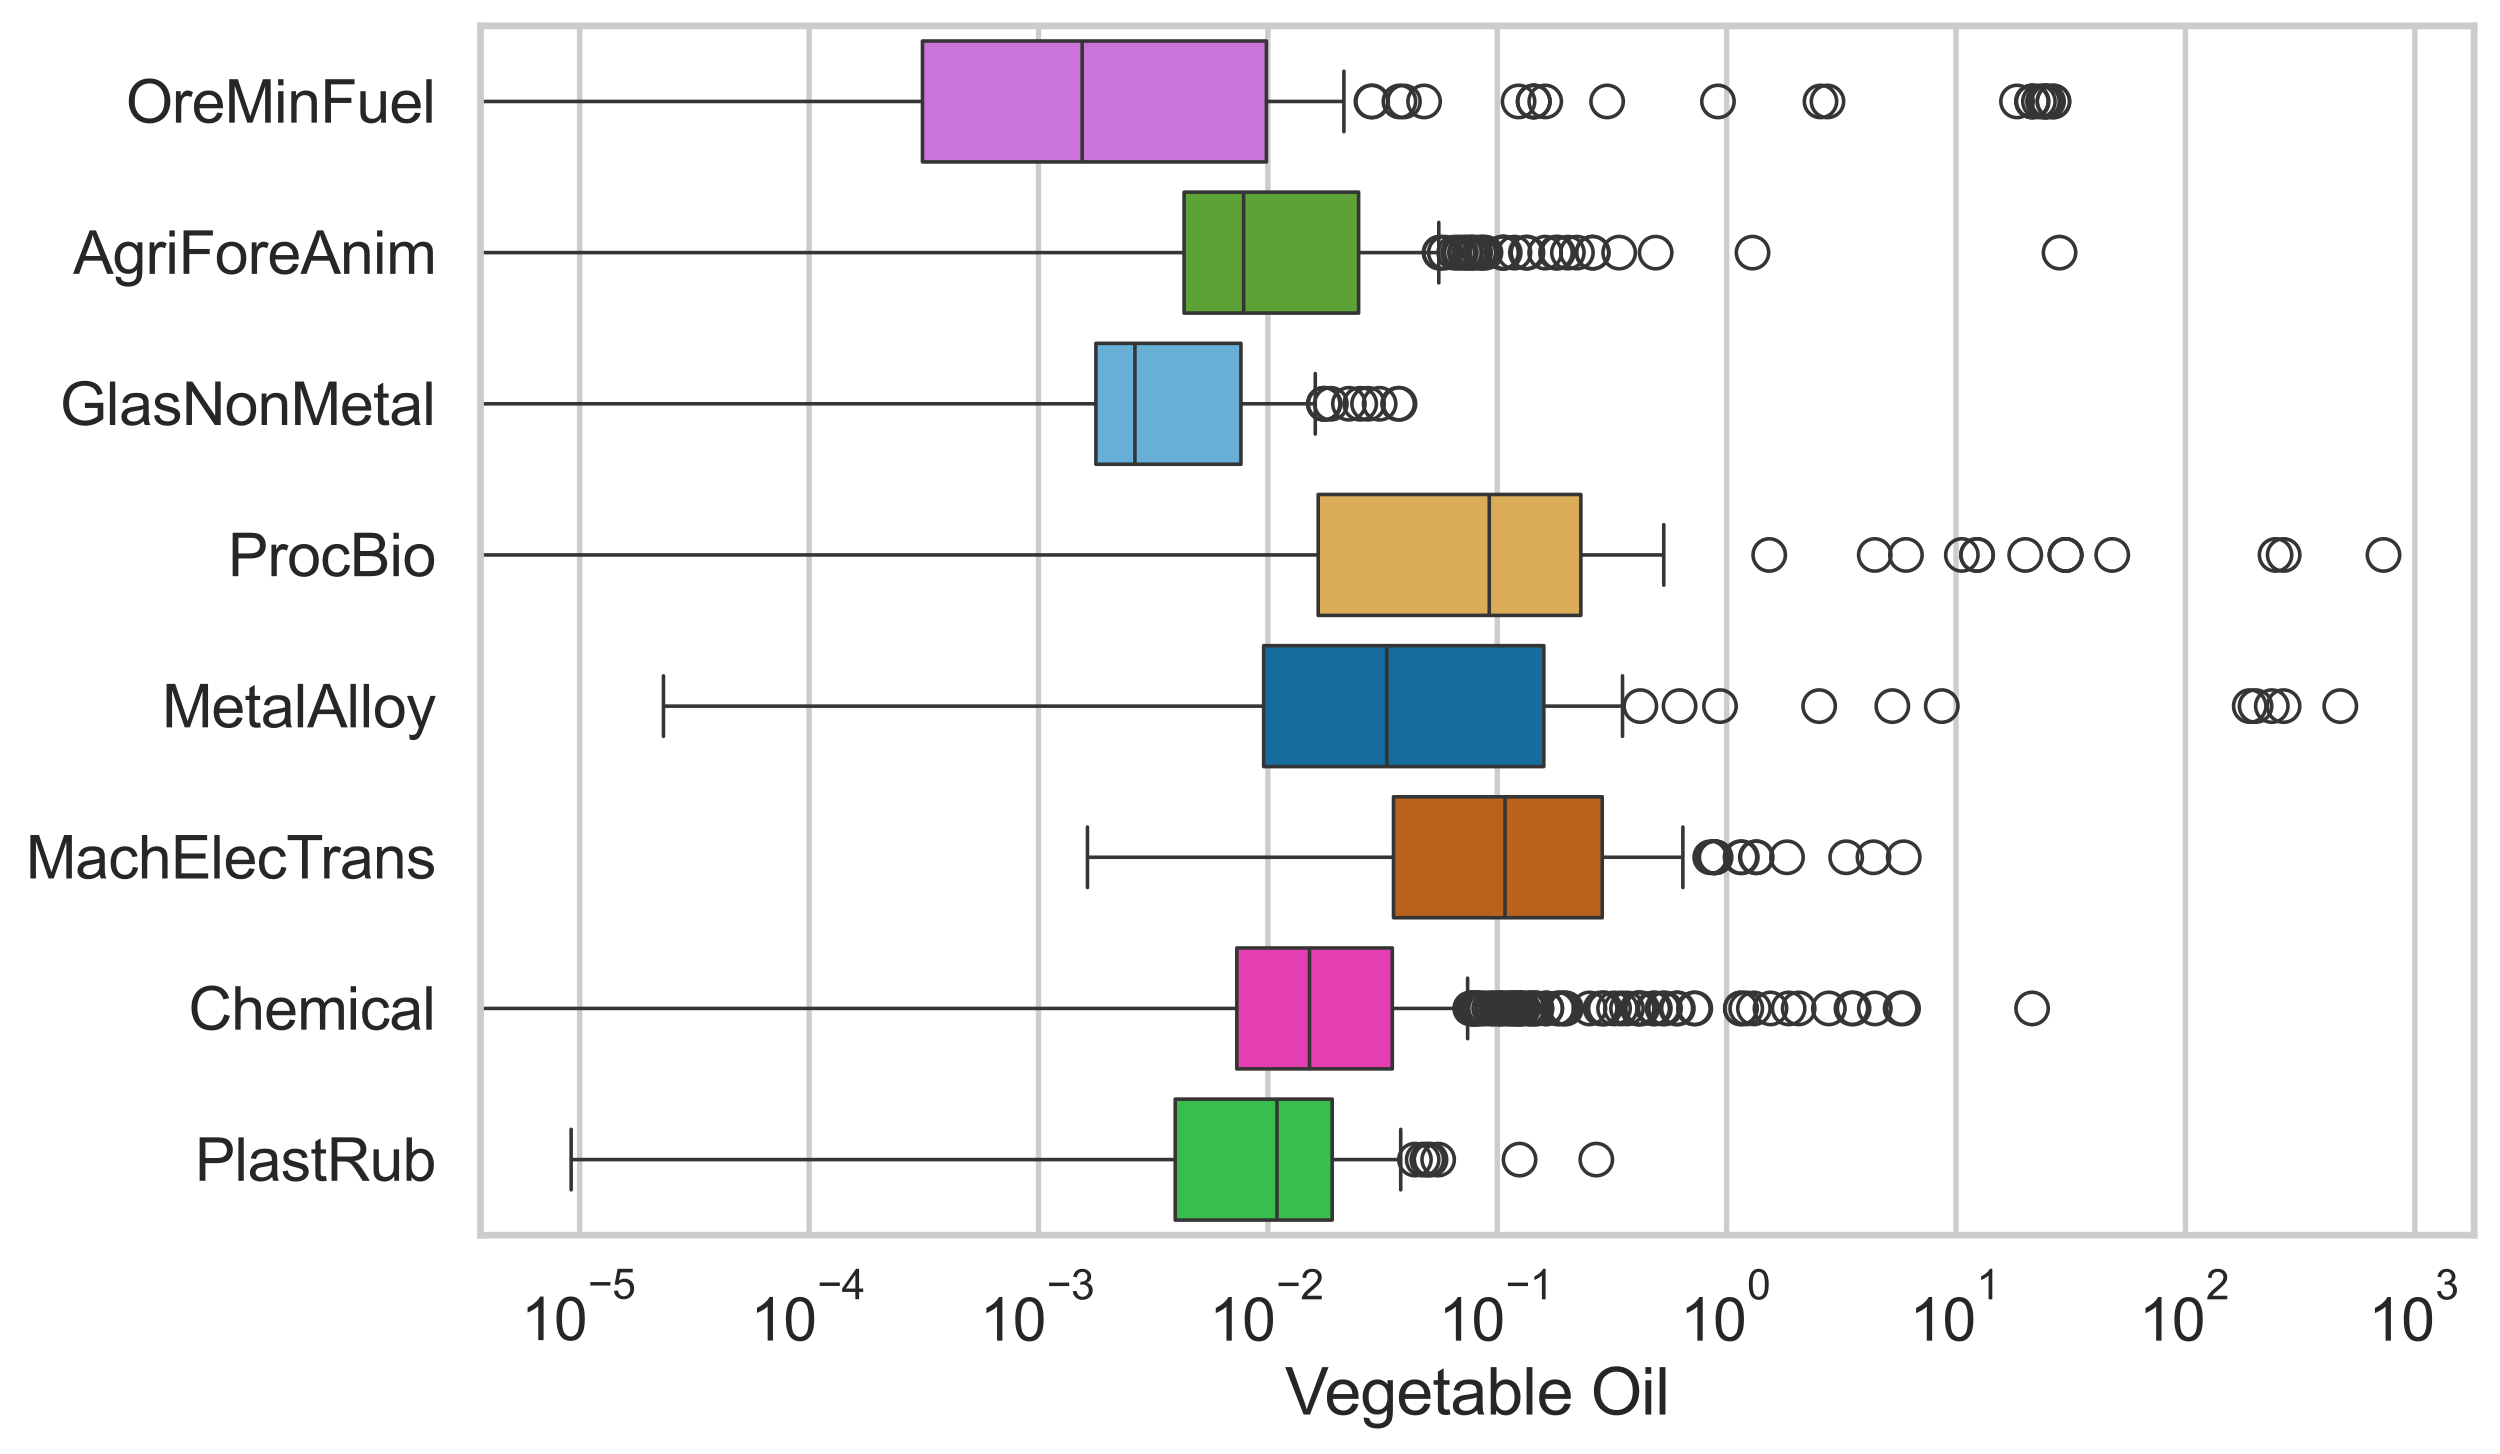 <?xml version="1.0" encoding="utf-8" standalone="no"?>
<!DOCTYPE svg PUBLIC "-//W3C//DTD SVG 1.1//EN"
  "http://www.w3.org/Graphics/SVG/1.1/DTD/svg11.dtd">
<svg xmlns:xlink="http://www.w3.org/1999/xlink" width="695.577pt" height="404.563pt" viewBox="0 0 695.577 404.563" xmlns="http://www.w3.org/2000/svg" version="1.1">
 <defs>
  <style type="text/css">*{stroke-linejoin: round; stroke-linecap: butt}</style>
 </defs>
 <g id="figure_1">
  <g id="patch_1">
   <path d="M 0 404.563 
L 695.577 404.563 
L 695.577 0 
L 0 0 
z
" style="fill: #ffffff"/>
  </g>
  <g id="axes_1">
   <g id="patch_2">
    <path d="M 133.697 343.665 
L 688.377 343.665 
L 688.377 7.2 
L 133.697 7.2 
z
" style="fill: #ffffff"/>
   </g>
   <g id="matplotlib.axis_1">
    <g id="xtick_1">
     <g id="line2d_1">
      <path d="M 161.288 343.665 
L 161.288 7.2 
" clip-path="url(#p9dae4a092a)" style="fill: none; stroke: #cccccc; stroke-width: 1.5; stroke-linecap: round"/>
     </g>
     <g id="text_1">
      <!-- $\mathdefault{10^{-5}}$ -->
      <g style="fill: #262626" transform="translate(144.953 373.015) scale(0.165 -0.165)">
       <defs>
        <path id="ArialMT-31" d="M 2384 0 
L 1822 0 
L 1822 3584 
Q 1619 3391 1289 3197 
Q 959 3003 697 2906 
L 697 3450 
Q 1169 3672 1522 3987 
Q 1875 4303 2022 4600 
L 2384 4600 
L 2384 0 
z
" transform="scale(0.016)"/>
        <path id="ArialMT-30" d="M 266 2259 
Q 266 3072 433 3567 
Q 600 4063 929 4331 
Q 1259 4600 1759 4600 
Q 2128 4600 2406 4451 
Q 2684 4303 2865 4023 
Q 3047 3744 3150 3342 
Q 3253 2941 3253 2259 
Q 3253 1453 3087 958 
Q 2922 463 2592 192 
Q 2263 -78 1759 -78 
Q 1097 -78 719 397 
Q 266 969 266 2259 
z
M 844 2259 
Q 844 1131 1108 757 
Q 1372 384 1759 384 
Q 2147 384 2411 759 
Q 2675 1134 2675 2259 
Q 2675 3391 2411 3762 
Q 2147 4134 1753 4134 
Q 1366 4134 1134 3806 
Q 844 3388 844 2259 
z
" transform="scale(0.016)"/>
        <path id="ArialMT-2212" d="M 3381 1997 
L 356 1997 
L 356 2522 
L 3381 2522 
L 3381 1997 
z
" transform="scale(0.016)"/>
        <path id="ArialMT-35" d="M 266 1200 
L 856 1250 
Q 922 819 1161 601 
Q 1400 384 1738 384 
Q 2144 384 2425 690 
Q 2706 997 2706 1503 
Q 2706 1984 2436 2262 
Q 2166 2541 1728 2541 
Q 1456 2541 1237 2417 
Q 1019 2294 894 2097 
L 366 2166 
L 809 4519 
L 3088 4519 
L 3088 3981 
L 1259 3981 
L 1013 2750 
Q 1425 3038 1878 3038 
Q 2478 3038 2890 2622 
Q 3303 2206 3303 1553 
Q 3303 931 2941 478 
Q 2500 -78 1738 -78 
Q 1113 -78 717 272 
Q 322 622 266 1200 
z
" transform="scale(0.016)"/>
       </defs>
       <use xlink:href="#ArialMT-31" transform="translate(0 0.88)"/>
       <use xlink:href="#ArialMT-30" transform="translate(55.615 0.88)"/>
       <use xlink:href="#ArialMT-2212" transform="translate(112.973 70.573) scale(0.7)"/>
       <use xlink:href="#ArialMT-35" transform="translate(153.852 70.573) scale(0.7)"/>
      </g>
     </g>
    </g>
    <g id="xtick_2">
     <g id="line2d_2">
      <path d="M 225.112 343.665 
L 225.112 7.2 
" clip-path="url(#p9dae4a092a)" style="fill: none; stroke: #cccccc; stroke-width: 1.5; stroke-linecap: round"/>
     </g>
     <g id="text_2">
      <!-- $\mathdefault{10^{-4}}$ -->
      <g style="fill: #262626" transform="translate(208.777 373.015) scale(0.165 -0.165)">
       <defs>
        <path id="ArialMT-34" d="M 2069 0 
L 2069 1097 
L 81 1097 
L 81 1613 
L 2172 4581 
L 2631 4581 
L 2631 1613 
L 3250 1613 
L 3250 1097 
L 2631 1097 
L 2631 0 
L 2069 0 
z
M 2069 1613 
L 2069 3678 
L 634 1613 
L 2069 1613 
z
" transform="scale(0.016)"/>
       </defs>
       <use xlink:href="#ArialMT-31" transform="translate(0 0.202)"/>
       <use xlink:href="#ArialMT-30" transform="translate(55.615 0.202)"/>
       <use xlink:href="#ArialMT-2212" transform="translate(112.973 69.895) scale(0.7)"/>
       <use xlink:href="#ArialMT-34" transform="translate(153.852 69.895) scale(0.7)"/>
      </g>
     </g>
    </g>
    <g id="xtick_3">
     <g id="line2d_3">
      <path d="M 288.937 343.665 
L 288.937 7.2 
" clip-path="url(#p9dae4a092a)" style="fill: none; stroke: #cccccc; stroke-width: 1.5; stroke-linecap: round"/>
     </g>
     <g id="text_3">
      <!-- $\mathdefault{10^{-3}}$ -->
      <g style="fill: #262626" transform="translate(272.602 373.18) scale(0.165 -0.165)">
       <defs>
        <path id="ArialMT-33" d="M 269 1209 
L 831 1284 
Q 928 806 1161 595 
Q 1394 384 1728 384 
Q 2125 384 2398 659 
Q 2672 934 2672 1341 
Q 2672 1728 2419 1979 
Q 2166 2231 1775 2231 
Q 1616 2231 1378 2169 
L 1441 2663 
Q 1497 2656 1531 2656 
Q 1891 2656 2178 2843 
Q 2466 3031 2466 3422 
Q 2466 3731 2256 3934 
Q 2047 4138 1716 4138 
Q 1388 4138 1169 3931 
Q 950 3725 888 3313 
L 325 3413 
Q 428 3978 793 4289 
Q 1159 4600 1703 4600 
Q 2078 4600 2393 4439 
Q 2709 4278 2876 4000 
Q 3044 3722 3044 3409 
Q 3044 3113 2884 2869 
Q 2725 2625 2413 2481 
Q 2819 2388 3044 2092 
Q 3269 1797 3269 1353 
Q 3269 753 2831 336 
Q 2394 -81 1725 -81 
Q 1122 -81 723 278 
Q 325 638 269 1209 
z
" transform="scale(0.016)"/>
       </defs>
       <use xlink:href="#ArialMT-31" transform="translate(0 0.994)"/>
       <use xlink:href="#ArialMT-30" transform="translate(55.615 0.994)"/>
       <use xlink:href="#ArialMT-2212" transform="translate(112.973 70.688) scale(0.7)"/>
       <use xlink:href="#ArialMT-33" transform="translate(153.852 70.688) scale(0.7)"/>
      </g>
     </g>
    </g>
    <g id="xtick_4">
     <g id="line2d_4">
      <path d="M 352.761 343.665 
L 352.761 7.2 
" clip-path="url(#p9dae4a092a)" style="fill: none; stroke: #cccccc; stroke-width: 1.5; stroke-linecap: round"/>
     </g>
     <g id="text_4">
      <!-- $\mathdefault{10^{-2}}$ -->
      <g style="fill: #262626" transform="translate(336.426 373.18) scale(0.165 -0.165)">
       <defs>
        <path id="ArialMT-32" d="M 3222 541 
L 3222 0 
L 194 0 
Q 188 203 259 391 
Q 375 700 629 1000 
Q 884 1300 1366 1694 
Q 2113 2306 2375 2664 
Q 2638 3022 2638 3341 
Q 2638 3675 2398 3904 
Q 2159 4134 1775 4134 
Q 1369 4134 1125 3890 
Q 881 3647 878 3216 
L 300 3275 
Q 359 3922 746 4261 
Q 1134 4600 1788 4600 
Q 2447 4600 2831 4234 
Q 3216 3869 3216 3328 
Q 3216 3053 3103 2787 
Q 2991 2522 2730 2228 
Q 2469 1934 1863 1422 
Q 1356 997 1212 845 
Q 1069 694 975 541 
L 3222 541 
z
" transform="scale(0.016)"/>
       </defs>
       <use xlink:href="#ArialMT-31" transform="translate(0 0.994)"/>
       <use xlink:href="#ArialMT-30" transform="translate(55.615 0.994)"/>
       <use xlink:href="#ArialMT-2212" transform="translate(112.973 70.688) scale(0.7)"/>
       <use xlink:href="#ArialMT-32" transform="translate(153.852 70.688) scale(0.7)"/>
      </g>
     </g>
    </g>
    <g id="xtick_5">
     <g id="line2d_5">
      <path d="M 416.585 343.665 
L 416.585 7.2 
" clip-path="url(#p9dae4a092a)" style="fill: none; stroke: #cccccc; stroke-width: 1.5; stroke-linecap: round"/>
     </g>
     <g id="text_5">
      <!-- $\mathdefault{10^{-1}}$ -->
      <g style="fill: #262626" transform="translate(400.25 373.18) scale(0.165 -0.165)">
       <use xlink:href="#ArialMT-31" transform="translate(0 0.994)"/>
       <use xlink:href="#ArialMT-30" transform="translate(55.615 0.994)"/>
       <use xlink:href="#ArialMT-2212" transform="translate(112.973 70.688) scale(0.7)"/>
       <use xlink:href="#ArialMT-31" transform="translate(153.852 70.688) scale(0.7)"/>
      </g>
     </g>
    </g>
    <g id="xtick_6">
     <g id="line2d_6">
      <path d="M 480.41 343.665 
L 480.41 7.2 
" clip-path="url(#p9dae4a092a)" style="fill: none; stroke: #cccccc; stroke-width: 1.5; stroke-linecap: round"/>
     </g>
     <g id="text_6">
      <!-- $\mathdefault{10^{0}}$ -->
      <g style="fill: #262626" transform="translate(467.457 373.18) scale(0.165 -0.165)">
       <use xlink:href="#ArialMT-31" transform="translate(0 0.994)"/>
       <use xlink:href="#ArialMT-30" transform="translate(55.615 0.994)"/>
       <use xlink:href="#ArialMT-30" transform="translate(112.973 70.688) scale(0.7)"/>
      </g>
     </g>
    </g>
    <g id="xtick_7">
     <g id="line2d_7">
      <path d="M 544.234 343.665 
L 544.234 7.2 
" clip-path="url(#p9dae4a092a)" style="fill: none; stroke: #cccccc; stroke-width: 1.5; stroke-linecap: round"/>
     </g>
     <g id="text_7">
      <!-- $\mathdefault{10^{1}}$ -->
      <g style="fill: #262626" transform="translate(531.282 373.18) scale(0.165 -0.165)">
       <use xlink:href="#ArialMT-31" transform="translate(0 0.994)"/>
       <use xlink:href="#ArialMT-30" transform="translate(55.615 0.994)"/>
       <use xlink:href="#ArialMT-31" transform="translate(112.973 70.688) scale(0.7)"/>
      </g>
     </g>
    </g>
    <g id="xtick_8">
     <g id="line2d_8">
      <path d="M 608.059 343.665 
L 608.059 7.2 
" clip-path="url(#p9dae4a092a)" style="fill: none; stroke: #cccccc; stroke-width: 1.5; stroke-linecap: round"/>
     </g>
     <g id="text_8">
      <!-- $\mathdefault{10^{2}}$ -->
      <g style="fill: #262626" transform="translate(595.106 373.18) scale(0.165 -0.165)">
       <use xlink:href="#ArialMT-31" transform="translate(0 0.994)"/>
       <use xlink:href="#ArialMT-30" transform="translate(55.615 0.994)"/>
       <use xlink:href="#ArialMT-32" transform="translate(112.973 70.688) scale(0.7)"/>
      </g>
     </g>
    </g>
    <g id="xtick_9">
     <g id="line2d_9">
      <path d="M 671.883 343.665 
L 671.883 7.2 
" clip-path="url(#p9dae4a092a)" style="fill: none; stroke: #cccccc; stroke-width: 1.5; stroke-linecap: round"/>
     </g>
     <g id="text_9">
      <!-- $\mathdefault{10^{3}}$ -->
      <g style="fill: #262626" transform="translate(658.93 373.18) scale(0.165 -0.165)">
       <use xlink:href="#ArialMT-31" transform="translate(0 0.994)"/>
       <use xlink:href="#ArialMT-30" transform="translate(55.615 0.994)"/>
       <use xlink:href="#ArialMT-33" transform="translate(112.973 70.688) scale(0.7)"/>
      </g>
     </g>
    </g>
    <g id="xtick_10"/>
    <g id="xtick_11"/>
    <g id="xtick_12"/>
    <g id="xtick_13"/>
    <g id="xtick_14"/>
    <g id="xtick_15"/>
    <g id="xtick_16"/>
    <g id="xtick_17"/>
    <g id="xtick_18"/>
    <g id="xtick_19"/>
    <g id="xtick_20"/>
    <g id="xtick_21"/>
    <g id="xtick_22"/>
    <g id="xtick_23"/>
    <g id="xtick_24"/>
    <g id="xtick_25"/>
    <g id="xtick_26"/>
    <g id="xtick_27"/>
    <g id="xtick_28"/>
    <g id="xtick_29"/>
    <g id="xtick_30"/>
    <g id="xtick_31"/>
    <g id="xtick_32"/>
    <g id="xtick_33"/>
    <g id="xtick_34"/>
    <g id="xtick_35"/>
    <g id="xtick_36"/>
    <g id="xtick_37"/>
    <g id="xtick_38"/>
    <g id="xtick_39"/>
    <g id="xtick_40"/>
    <g id="xtick_41"/>
    <g id="xtick_42"/>
    <g id="xtick_43"/>
    <g id="xtick_44"/>
    <g id="xtick_45"/>
    <g id="xtick_46"/>
    <g id="xtick_47"/>
    <g id="xtick_48"/>
    <g id="xtick_49"/>
    <g id="xtick_50"/>
    <g id="xtick_51"/>
    <g id="xtick_52"/>
    <g id="xtick_53"/>
    <g id="xtick_54"/>
    <g id="xtick_55"/>
    <g id="xtick_56"/>
    <g id="xtick_57"/>
    <g id="xtick_58"/>
    <g id="xtick_59"/>
    <g id="xtick_60"/>
    <g id="xtick_61"/>
    <g id="xtick_62"/>
    <g id="xtick_63"/>
    <g id="xtick_64"/>
    <g id="xtick_65"/>
    <g id="xtick_66"/>
    <g id="xtick_67"/>
    <g id="xtick_68"/>
    <g id="xtick_69"/>
    <g id="xtick_70"/>
    <g id="xtick_71"/>
    <g id="xtick_72"/>
    <g id="xtick_73"/>
    <g id="xtick_74"/>
    <g id="xtick_75"/>
    <g id="xtick_76"/>
    <g id="xtick_77"/>
    <g id="xtick_78"/>
    <g id="xtick_79"/>
    <g id="text_10">
     <!-- Vegetable Oil -->
     <g style="fill: #262626" transform="translate(357.5 393.574) scale(0.18 -0.18)">
      <defs>
       <path id="ArialMT-56" d="M 1803 0 
L 28 4581 
L 684 4581 
L 1875 1253 
Q 2019 853 2116 503 
Q 2222 878 2363 1253 
L 3600 4581 
L 4219 4581 
L 2425 0 
L 1803 0 
z
" transform="scale(0.016)"/>
       <path id="ArialMT-65" d="M 2694 1069 
L 3275 997 
Q 3138 488 2766 206 
Q 2394 -75 1816 -75 
Q 1088 -75 661 373 
Q 234 822 234 1631 
Q 234 2469 665 2931 
Q 1097 3394 1784 3394 
Q 2450 3394 2872 2941 
Q 3294 2488 3294 1666 
Q 3294 1616 3291 1516 
L 816 1516 
Q 847 969 1125 678 
Q 1403 388 1819 388 
Q 2128 388 2347 550 
Q 2566 713 2694 1069 
z
M 847 1978 
L 2700 1978 
Q 2663 2397 2488 2606 
Q 2219 2931 1791 2931 
Q 1403 2931 1139 2672 
Q 875 2413 847 1978 
z
" transform="scale(0.016)"/>
       <path id="ArialMT-67" d="M 319 -275 
L 866 -356 
Q 900 -609 1056 -725 
Q 1266 -881 1628 -881 
Q 2019 -881 2231 -725 
Q 2444 -569 2519 -288 
Q 2563 -116 2559 434 
Q 2191 0 1641 0 
Q 956 0 581 494 
Q 206 988 206 1678 
Q 206 2153 378 2554 
Q 550 2956 876 3175 
Q 1203 3394 1644 3394 
Q 2231 3394 2613 2919 
L 2613 3319 
L 3131 3319 
L 3131 450 
Q 3131 -325 2973 -648 
Q 2816 -972 2473 -1159 
Q 2131 -1347 1631 -1347 
Q 1038 -1347 672 -1080 
Q 306 -813 319 -275 
z
M 784 1719 
Q 784 1066 1043 766 
Q 1303 466 1694 466 
Q 2081 466 2343 764 
Q 2606 1063 2606 1700 
Q 2606 2309 2336 2618 
Q 2066 2928 1684 2928 
Q 1309 2928 1046 2623 
Q 784 2319 784 1719 
z
" transform="scale(0.016)"/>
       <path id="ArialMT-74" d="M 1650 503 
L 1731 6 
Q 1494 -44 1306 -44 
Q 1000 -44 831 53 
Q 663 150 594 308 
Q 525 466 525 972 
L 525 2881 
L 113 2881 
L 113 3319 
L 525 3319 
L 525 4141 
L 1084 4478 
L 1084 3319 
L 1650 3319 
L 1650 2881 
L 1084 2881 
L 1084 941 
Q 1084 700 1114 631 
Q 1144 563 1211 522 
Q 1278 481 1403 481 
Q 1497 481 1650 503 
z
" transform="scale(0.016)"/>
       <path id="ArialMT-61" d="M 2588 409 
Q 2275 144 1986 34 
Q 1697 -75 1366 -75 
Q 819 -75 525 192 
Q 231 459 231 875 
Q 231 1119 342 1320 
Q 453 1522 633 1644 
Q 813 1766 1038 1828 
Q 1203 1872 1538 1913 
Q 2219 1994 2541 2106 
Q 2544 2222 2544 2253 
Q 2544 2597 2384 2738 
Q 2169 2928 1744 2928 
Q 1347 2928 1158 2789 
Q 969 2650 878 2297 
L 328 2372 
Q 403 2725 575 2942 
Q 747 3159 1072 3276 
Q 1397 3394 1825 3394 
Q 2250 3394 2515 3294 
Q 2781 3194 2906 3042 
Q 3031 2891 3081 2659 
Q 3109 2516 3109 2141 
L 3109 1391 
Q 3109 606 3145 398 
Q 3181 191 3288 0 
L 2700 0 
Q 2613 175 2588 409 
z
M 2541 1666 
Q 2234 1541 1622 1453 
Q 1275 1403 1131 1340 
Q 988 1278 909 1158 
Q 831 1038 831 891 
Q 831 666 1001 516 
Q 1172 366 1500 366 
Q 1825 366 2078 508 
Q 2331 650 2450 897 
Q 2541 1088 2541 1459 
L 2541 1666 
z
" transform="scale(0.016)"/>
       <path id="ArialMT-62" d="M 941 0 
L 419 0 
L 419 4581 
L 981 4581 
L 981 2947 
Q 1338 3394 1891 3394 
Q 2197 3394 2470 3270 
Q 2744 3147 2920 2923 
Q 3097 2700 3197 2384 
Q 3297 2069 3297 1709 
Q 3297 856 2875 390 
Q 2453 -75 1863 -75 
Q 1275 -75 941 416 
L 941 0 
z
M 934 1684 
Q 934 1088 1097 822 
Q 1363 388 1816 388 
Q 2184 388 2453 708 
Q 2722 1028 2722 1663 
Q 2722 2313 2464 2622 
Q 2206 2931 1841 2931 
Q 1472 2931 1203 2611 
Q 934 2291 934 1684 
z
" transform="scale(0.016)"/>
       <path id="ArialMT-6c" d="M 409 0 
L 409 4581 
L 972 4581 
L 972 0 
L 409 0 
z
" transform="scale(0.016)"/>
       <path id="ArialMT-20" transform="scale(0.016)"/>
       <path id="ArialMT-4f" d="M 309 2231 
Q 309 3372 921 4017 
Q 1534 4663 2503 4663 
Q 3138 4663 3647 4359 
Q 4156 4056 4423 3514 
Q 4691 2972 4691 2284 
Q 4691 1588 4409 1038 
Q 4128 488 3612 205 
Q 3097 -78 2500 -78 
Q 1853 -78 1343 234 
Q 834 547 571 1087 
Q 309 1628 309 2231 
z
M 934 2222 
Q 934 1394 1379 917 
Q 1825 441 2497 441 
Q 3181 441 3623 922 
Q 4066 1403 4066 2288 
Q 4066 2847 3877 3264 
Q 3688 3681 3323 3911 
Q 2959 4141 2506 4141 
Q 1863 4141 1398 3698 
Q 934 3256 934 2222 
z
" transform="scale(0.016)"/>
       <path id="ArialMT-69" d="M 425 3934 
L 425 4581 
L 988 4581 
L 988 3934 
L 425 3934 
z
M 425 0 
L 425 3319 
L 988 3319 
L 988 0 
L 425 0 
z
" transform="scale(0.016)"/>
      </defs>
      <use xlink:href="#ArialMT-56"/>
      <use xlink:href="#ArialMT-65" transform="translate(61.199 0)"/>
      <use xlink:href="#ArialMT-67" transform="translate(116.814 0)"/>
      <use xlink:href="#ArialMT-65" transform="translate(172.43 0)"/>
      <use xlink:href="#ArialMT-74" transform="translate(228.045 0)"/>
      <use xlink:href="#ArialMT-61" transform="translate(255.828 0)"/>
      <use xlink:href="#ArialMT-62" transform="translate(311.443 0)"/>
      <use xlink:href="#ArialMT-6c" transform="translate(367.059 0)"/>
      <use xlink:href="#ArialMT-65" transform="translate(389.275 0)"/>
      <use xlink:href="#ArialMT-20" transform="translate(444.891 0)"/>
      <use xlink:href="#ArialMT-4f" transform="translate(472.674 0)"/>
      <use xlink:href="#ArialMT-69" transform="translate(550.457 0)"/>
      <use xlink:href="#ArialMT-6c" transform="translate(572.674 0)"/>
     </g>
    </g>
   </g>
   <g id="matplotlib.axis_2">
    <g id="ytick_1">
     <g id="text_11">
      <!-- OreMinFuel -->
      <g style="fill: #262626" transform="translate(35.013 34.134) scale(0.165 -0.165)">
       <defs>
        <path id="ArialMT-72" d="M 416 0 
L 416 3319 
L 922 3319 
L 922 2816 
Q 1116 3169 1280 3281 
Q 1444 3394 1641 3394 
Q 1925 3394 2219 3213 
L 2025 2691 
Q 1819 2813 1613 2813 
Q 1428 2813 1281 2702 
Q 1134 2591 1072 2394 
Q 978 2094 978 1738 
L 978 0 
L 416 0 
z
" transform="scale(0.016)"/>
        <path id="ArialMT-4d" d="M 475 0 
L 475 4581 
L 1388 4581 
L 2472 1338 
Q 2622 884 2691 659 
Q 2769 909 2934 1394 
L 4031 4581 
L 4847 4581 
L 4847 0 
L 4263 0 
L 4263 3834 
L 2931 0 
L 2384 0 
L 1059 3900 
L 1059 0 
L 475 0 
z
" transform="scale(0.016)"/>
        <path id="ArialMT-6e" d="M 422 0 
L 422 3319 
L 928 3319 
L 928 2847 
Q 1294 3394 1984 3394 
Q 2284 3394 2536 3286 
Q 2788 3178 2913 3003 
Q 3038 2828 3088 2588 
Q 3119 2431 3119 2041 
L 3119 0 
L 2556 0 
L 2556 2019 
Q 2556 2363 2490 2533 
Q 2425 2703 2258 2804 
Q 2091 2906 1866 2906 
Q 1506 2906 1245 2678 
Q 984 2450 984 1813 
L 984 0 
L 422 0 
z
" transform="scale(0.016)"/>
        <path id="ArialMT-46" d="M 525 0 
L 525 4581 
L 3616 4581 
L 3616 4041 
L 1131 4041 
L 1131 2622 
L 3281 2622 
L 3281 2081 
L 1131 2081 
L 1131 0 
L 525 0 
z
" transform="scale(0.016)"/>
        <path id="ArialMT-75" d="M 2597 0 
L 2597 488 
Q 2209 -75 1544 -75 
Q 1250 -75 995 37 
Q 741 150 617 320 
Q 494 491 444 738 
Q 409 903 409 1263 
L 409 3319 
L 972 3319 
L 972 1478 
Q 972 1038 1006 884 
Q 1059 663 1231 536 
Q 1403 409 1656 409 
Q 1909 409 2131 539 
Q 2353 669 2445 892 
Q 2538 1116 2538 1541 
L 2538 3319 
L 3100 3319 
L 3100 0 
L 2597 0 
z
" transform="scale(0.016)"/>
       </defs>
       <use xlink:href="#ArialMT-4f"/>
       <use xlink:href="#ArialMT-72" transform="translate(77.783 0)"/>
       <use xlink:href="#ArialMT-65" transform="translate(111.084 0)"/>
       <use xlink:href="#ArialMT-4d" transform="translate(166.699 0)"/>
       <use xlink:href="#ArialMT-69" transform="translate(250 0)"/>
       <use xlink:href="#ArialMT-6e" transform="translate(272.217 0)"/>
       <use xlink:href="#ArialMT-46" transform="translate(327.832 0)"/>
       <use xlink:href="#ArialMT-75" transform="translate(388.916 0)"/>
       <use xlink:href="#ArialMT-65" transform="translate(444.531 0)"/>
       <use xlink:href="#ArialMT-6c" transform="translate(500.146 0)"/>
      </g>
     </g>
    </g>
    <g id="ytick_2">
     <g id="text_12">
      <!-- AgriForeAnim -->
      <g style="fill: #262626" transform="translate(20.341 76.192) scale(0.165 -0.165)">
       <defs>
        <path id="ArialMT-41" d="M -9 0 
L 1750 4581 
L 2403 4581 
L 4278 0 
L 3588 0 
L 3053 1388 
L 1138 1388 
L 634 0 
L -9 0 
z
M 1313 1881 
L 2866 1881 
L 2388 3150 
Q 2169 3728 2063 4100 
Q 1975 3659 1816 3225 
L 1313 1881 
z
" transform="scale(0.016)"/>
        <path id="ArialMT-6f" d="M 213 1659 
Q 213 2581 725 3025 
Q 1153 3394 1769 3394 
Q 2453 3394 2887 2945 
Q 3322 2497 3322 1706 
Q 3322 1066 3130 698 
Q 2938 331 2570 128 
Q 2203 -75 1769 -75 
Q 1072 -75 642 372 
Q 213 819 213 1659 
z
M 791 1659 
Q 791 1022 1069 705 
Q 1347 388 1769 388 
Q 2188 388 2466 706 
Q 2744 1025 2744 1678 
Q 2744 2294 2464 2611 
Q 2184 2928 1769 2928 
Q 1347 2928 1069 2612 
Q 791 2297 791 1659 
z
" transform="scale(0.016)"/>
        <path id="ArialMT-6d" d="M 422 0 
L 422 3319 
L 925 3319 
L 925 2853 
Q 1081 3097 1340 3245 
Q 1600 3394 1931 3394 
Q 2300 3394 2536 3241 
Q 2772 3088 2869 2813 
Q 3263 3394 3894 3394 
Q 4388 3394 4653 3120 
Q 4919 2847 4919 2278 
L 4919 0 
L 4359 0 
L 4359 2091 
Q 4359 2428 4304 2576 
Q 4250 2725 4106 2815 
Q 3963 2906 3769 2906 
Q 3419 2906 3187 2673 
Q 2956 2441 2956 1928 
L 2956 0 
L 2394 0 
L 2394 2156 
Q 2394 2531 2256 2718 
Q 2119 2906 1806 2906 
Q 1569 2906 1367 2781 
Q 1166 2656 1075 2415 
Q 984 2175 984 1722 
L 984 0 
L 422 0 
z
" transform="scale(0.016)"/>
       </defs>
       <use xlink:href="#ArialMT-41"/>
       <use xlink:href="#ArialMT-67" transform="translate(66.699 0)"/>
       <use xlink:href="#ArialMT-72" transform="translate(122.314 0)"/>
       <use xlink:href="#ArialMT-69" transform="translate(155.615 0)"/>
       <use xlink:href="#ArialMT-46" transform="translate(177.832 0)"/>
       <use xlink:href="#ArialMT-6f" transform="translate(238.916 0)"/>
       <use xlink:href="#ArialMT-72" transform="translate(294.531 0)"/>
       <use xlink:href="#ArialMT-65" transform="translate(327.832 0)"/>
       <use xlink:href="#ArialMT-41" transform="translate(383.447 0)"/>
       <use xlink:href="#ArialMT-6e" transform="translate(450.146 0)"/>
       <use xlink:href="#ArialMT-69" transform="translate(505.762 0)"/>
       <use xlink:href="#ArialMT-6d" transform="translate(527.979 0)"/>
      </g>
     </g>
    </g>
    <g id="ytick_3">
     <g id="text_13">
      <!-- GlasNonMetal -->
      <g style="fill: #262626" transform="translate(16.659 118.25) scale(0.165 -0.165)">
       <defs>
        <path id="ArialMT-47" d="M 2638 1797 
L 2638 2334 
L 4578 2338 
L 4578 638 
Q 4131 281 3656 101 
Q 3181 -78 2681 -78 
Q 2006 -78 1454 211 
Q 903 500 622 1047 
Q 341 1594 341 2269 
Q 341 2938 620 3517 
Q 900 4097 1425 4378 
Q 1950 4659 2634 4659 
Q 3131 4659 3532 4498 
Q 3934 4338 4162 4050 
Q 4391 3763 4509 3300 
L 3963 3150 
Q 3859 3500 3706 3700 
Q 3553 3900 3268 4020 
Q 2984 4141 2638 4141 
Q 2222 4141 1919 4014 
Q 1616 3888 1430 3681 
Q 1244 3475 1141 3228 
Q 966 2803 966 2306 
Q 966 1694 1177 1281 
Q 1388 869 1791 669 
Q 2194 469 2647 469 
Q 3041 469 3416 620 
Q 3791 772 3984 944 
L 3984 1797 
L 2638 1797 
z
" transform="scale(0.016)"/>
        <path id="ArialMT-73" d="M 197 991 
L 753 1078 
Q 800 744 1014 566 
Q 1228 388 1613 388 
Q 2000 388 2187 545 
Q 2375 703 2375 916 
Q 2375 1106 2209 1216 
Q 2094 1291 1634 1406 
Q 1016 1563 777 1677 
Q 538 1791 414 1992 
Q 291 2194 291 2438 
Q 291 2659 392 2848 
Q 494 3038 669 3163 
Q 800 3259 1026 3326 
Q 1253 3394 1513 3394 
Q 1903 3394 2198 3281 
Q 2494 3169 2634 2976 
Q 2775 2784 2828 2463 
L 2278 2388 
Q 2241 2644 2061 2787 
Q 1881 2931 1553 2931 
Q 1166 2931 1000 2803 
Q 834 2675 834 2503 
Q 834 2394 903 2306 
Q 972 2216 1119 2156 
Q 1203 2125 1616 2013 
Q 2213 1853 2448 1751 
Q 2684 1650 2818 1456 
Q 2953 1263 2953 975 
Q 2953 694 2789 445 
Q 2625 197 2315 61 
Q 2006 -75 1616 -75 
Q 969 -75 630 194 
Q 291 463 197 991 
z
" transform="scale(0.016)"/>
        <path id="ArialMT-4e" d="M 488 0 
L 488 4581 
L 1109 4581 
L 3516 984 
L 3516 4581 
L 4097 4581 
L 4097 0 
L 3475 0 
L 1069 3600 
L 1069 0 
L 488 0 
z
" transform="scale(0.016)"/>
       </defs>
       <use xlink:href="#ArialMT-47"/>
       <use xlink:href="#ArialMT-6c" transform="translate(77.783 0)"/>
       <use xlink:href="#ArialMT-61" transform="translate(100 0)"/>
       <use xlink:href="#ArialMT-73" transform="translate(155.615 0)"/>
       <use xlink:href="#ArialMT-4e" transform="translate(205.615 0)"/>
       <use xlink:href="#ArialMT-6f" transform="translate(277.832 0)"/>
       <use xlink:href="#ArialMT-6e" transform="translate(333.447 0)"/>
       <use xlink:href="#ArialMT-4d" transform="translate(389.062 0)"/>
       <use xlink:href="#ArialMT-65" transform="translate(472.363 0)"/>
       <use xlink:href="#ArialMT-74" transform="translate(527.979 0)"/>
       <use xlink:href="#ArialMT-61" transform="translate(555.762 0)"/>
       <use xlink:href="#ArialMT-6c" transform="translate(611.377 0)"/>
      </g>
     </g>
    </g>
    <g id="ytick_4">
     <g id="text_14">
      <!-- ProcBio -->
      <g style="fill: #262626" transform="translate(63.424 160.308) scale(0.165 -0.165)">
       <defs>
        <path id="ArialMT-50" d="M 494 0 
L 494 4581 
L 2222 4581 
Q 2678 4581 2919 4538 
Q 3256 4481 3484 4323 
Q 3713 4166 3852 3881 
Q 3991 3597 3991 3256 
Q 3991 2672 3619 2267 
Q 3247 1863 2275 1863 
L 1100 1863 
L 1100 0 
L 494 0 
z
M 1100 2403 
L 2284 2403 
Q 2872 2403 3119 2622 
Q 3366 2841 3366 3238 
Q 3366 3525 3220 3729 
Q 3075 3934 2838 4000 
Q 2684 4041 2272 4041 
L 1100 4041 
L 1100 2403 
z
" transform="scale(0.016)"/>
        <path id="ArialMT-63" d="M 2588 1216 
L 3141 1144 
Q 3050 572 2676 248 
Q 2303 -75 1759 -75 
Q 1078 -75 664 370 
Q 250 816 250 1647 
Q 250 2184 428 2587 
Q 606 2991 970 3192 
Q 1334 3394 1763 3394 
Q 2303 3394 2647 3120 
Q 2991 2847 3088 2344 
L 2541 2259 
Q 2463 2594 2264 2762 
Q 2066 2931 1784 2931 
Q 1359 2931 1093 2626 
Q 828 2322 828 1663 
Q 828 994 1084 691 
Q 1341 388 1753 388 
Q 2084 388 2306 591 
Q 2528 794 2588 1216 
z
" transform="scale(0.016)"/>
        <path id="ArialMT-42" d="M 469 0 
L 469 4581 
L 2188 4581 
Q 2713 4581 3030 4442 
Q 3347 4303 3526 4014 
Q 3706 3725 3706 3409 
Q 3706 3116 3547 2856 
Q 3388 2597 3066 2438 
Q 3481 2316 3704 2022 
Q 3928 1728 3928 1328 
Q 3928 1006 3792 729 
Q 3656 453 3456 303 
Q 3256 153 2954 76 
Q 2653 0 2216 0 
L 469 0 
z
M 1075 2656 
L 2066 2656 
Q 2469 2656 2644 2709 
Q 2875 2778 2992 2937 
Q 3109 3097 3109 3338 
Q 3109 3566 3000 3739 
Q 2891 3913 2687 3977 
Q 2484 4041 1991 4041 
L 1075 4041 
L 1075 2656 
z
M 1075 541 
L 2216 541 
Q 2509 541 2628 563 
Q 2838 600 2978 687 
Q 3119 775 3209 942 
Q 3300 1109 3300 1328 
Q 3300 1584 3169 1773 
Q 3038 1963 2805 2039 
Q 2572 2116 2134 2116 
L 1075 2116 
L 1075 541 
z
" transform="scale(0.016)"/>
       </defs>
       <use xlink:href="#ArialMT-50"/>
       <use xlink:href="#ArialMT-72" transform="translate(66.699 0)"/>
       <use xlink:href="#ArialMT-6f" transform="translate(100 0)"/>
       <use xlink:href="#ArialMT-63" transform="translate(155.615 0)"/>
       <use xlink:href="#ArialMT-42" transform="translate(205.615 0)"/>
       <use xlink:href="#ArialMT-69" transform="translate(272.314 0)"/>
       <use xlink:href="#ArialMT-6f" transform="translate(294.531 0)"/>
      </g>
     </g>
    </g>
    <g id="ytick_5">
     <g id="text_15">
      <!-- MetalAlloy -->
      <g style="fill: #262626" transform="translate(45.088 202.366) scale(0.165 -0.165)">
       <defs>
        <path id="ArialMT-79" d="M 397 -1278 
L 334 -750 
Q 519 -800 656 -800 
Q 844 -800 956 -737 
Q 1069 -675 1141 -563 
Q 1194 -478 1313 -144 
Q 1328 -97 1363 -6 
L 103 3319 
L 709 3319 
L 1400 1397 
Q 1534 1031 1641 628 
Q 1738 1016 1872 1384 
L 2581 3319 
L 3144 3319 
L 1881 -56 
Q 1678 -603 1566 -809 
Q 1416 -1088 1222 -1217 
Q 1028 -1347 759 -1347 
Q 597 -1347 397 -1278 
z
" transform="scale(0.016)"/>
       </defs>
       <use xlink:href="#ArialMT-4d"/>
       <use xlink:href="#ArialMT-65" transform="translate(83.301 0)"/>
       <use xlink:href="#ArialMT-74" transform="translate(138.916 0)"/>
       <use xlink:href="#ArialMT-61" transform="translate(166.699 0)"/>
       <use xlink:href="#ArialMT-6c" transform="translate(222.314 0)"/>
       <use xlink:href="#ArialMT-41" transform="translate(244.531 0)"/>
       <use xlink:href="#ArialMT-6c" transform="translate(311.23 0)"/>
       <use xlink:href="#ArialMT-6c" transform="translate(333.447 0)"/>
       <use xlink:href="#ArialMT-6f" transform="translate(355.664 0)"/>
       <use xlink:href="#ArialMT-79" transform="translate(411.279 0)"/>
      </g>
     </g>
    </g>
    <g id="ytick_6">
     <g id="text_16">
      <!-- MachElecTrans -->
      <g style="fill: #262626" transform="translate(7.2 244.425) scale(0.165 -0.165)">
       <defs>
        <path id="ArialMT-68" d="M 422 0 
L 422 4581 
L 984 4581 
L 984 2938 
Q 1378 3394 1978 3394 
Q 2347 3394 2619 3248 
Q 2891 3103 3008 2847 
Q 3125 2591 3125 2103 
L 3125 0 
L 2563 0 
L 2563 2103 
Q 2563 2525 2380 2717 
Q 2197 2909 1863 2909 
Q 1613 2909 1392 2779 
Q 1172 2650 1078 2428 
Q 984 2206 984 1816 
L 984 0 
L 422 0 
z
" transform="scale(0.016)"/>
        <path id="ArialMT-45" d="M 506 0 
L 506 4581 
L 3819 4581 
L 3819 4041 
L 1113 4041 
L 1113 2638 
L 3647 2638 
L 3647 2100 
L 1113 2100 
L 1113 541 
L 3925 541 
L 3925 0 
L 506 0 
z
" transform="scale(0.016)"/>
        <path id="ArialMT-54" d="M 1659 0 
L 1659 4041 
L 150 4041 
L 150 4581 
L 3781 4581 
L 3781 4041 
L 2266 4041 
L 2266 0 
L 1659 0 
z
" transform="scale(0.016)"/>
       </defs>
       <use xlink:href="#ArialMT-4d"/>
       <use xlink:href="#ArialMT-61" transform="translate(83.301 0)"/>
       <use xlink:href="#ArialMT-63" transform="translate(138.916 0)"/>
       <use xlink:href="#ArialMT-68" transform="translate(188.916 0)"/>
       <use xlink:href="#ArialMT-45" transform="translate(244.531 0)"/>
       <use xlink:href="#ArialMT-6c" transform="translate(311.23 0)"/>
       <use xlink:href="#ArialMT-65" transform="translate(333.447 0)"/>
       <use xlink:href="#ArialMT-63" transform="translate(389.062 0)"/>
       <use xlink:href="#ArialMT-54" transform="translate(439.062 0)"/>
       <use xlink:href="#ArialMT-72" transform="translate(496.396 0)"/>
       <use xlink:href="#ArialMT-61" transform="translate(529.697 0)"/>
       <use xlink:href="#ArialMT-6e" transform="translate(585.312 0)"/>
       <use xlink:href="#ArialMT-73" transform="translate(640.928 0)"/>
      </g>
     </g>
    </g>
    <g id="ytick_7">
     <g id="text_17">
      <!-- Chemical -->
      <g style="fill: #262626" transform="translate(52.428 286.483) scale(0.165 -0.165)">
       <defs>
        <path id="ArialMT-43" d="M 3763 1606 
L 4369 1453 
Q 4178 706 3683 314 
Q 3188 -78 2472 -78 
Q 1731 -78 1267 223 
Q 803 525 561 1097 
Q 319 1669 319 2325 
Q 319 3041 592 3573 
Q 866 4106 1370 4382 
Q 1875 4659 2481 4659 
Q 3169 4659 3637 4309 
Q 4106 3959 4291 3325 
L 3694 3184 
Q 3534 3684 3231 3912 
Q 2928 4141 2469 4141 
Q 1941 4141 1586 3887 
Q 1231 3634 1087 3207 
Q 944 2781 944 2328 
Q 944 1744 1114 1308 
Q 1284 872 1643 656 
Q 2003 441 2422 441 
Q 2931 441 3284 734 
Q 3638 1028 3763 1606 
z
" transform="scale(0.016)"/>
       </defs>
       <use xlink:href="#ArialMT-43"/>
       <use xlink:href="#ArialMT-68" transform="translate(72.217 0)"/>
       <use xlink:href="#ArialMT-65" transform="translate(127.832 0)"/>
       <use xlink:href="#ArialMT-6d" transform="translate(183.447 0)"/>
       <use xlink:href="#ArialMT-69" transform="translate(266.748 0)"/>
       <use xlink:href="#ArialMT-63" transform="translate(288.965 0)"/>
       <use xlink:href="#ArialMT-61" transform="translate(338.965 0)"/>
       <use xlink:href="#ArialMT-6c" transform="translate(394.58 0)"/>
      </g>
     </g>
    </g>
    <g id="ytick_8">
     <g id="text_18">
      <!-- PlastRub -->
      <g style="fill: #262626" transform="translate(54.248 328.541) scale(0.165 -0.165)">
       <defs>
        <path id="ArialMT-52" d="M 503 0 
L 503 4581 
L 2534 4581 
Q 3147 4581 3465 4457 
Q 3784 4334 3975 4021 
Q 4166 3709 4166 3331 
Q 4166 2844 3850 2509 
Q 3534 2175 2875 2084 
Q 3116 1969 3241 1856 
Q 3506 1613 3744 1247 
L 4541 0 
L 3778 0 
L 3172 953 
Q 2906 1366 2734 1584 
Q 2563 1803 2427 1890 
Q 2291 1978 2150 2013 
Q 2047 2034 1813 2034 
L 1109 2034 
L 1109 0 
L 503 0 
z
M 1109 2559 
L 2413 2559 
Q 2828 2559 3062 2645 
Q 3297 2731 3419 2920 
Q 3541 3109 3541 3331 
Q 3541 3656 3305 3865 
Q 3069 4075 2559 4075 
L 1109 4075 
L 1109 2559 
z
" transform="scale(0.016)"/>
       </defs>
       <use xlink:href="#ArialMT-50"/>
       <use xlink:href="#ArialMT-6c" transform="translate(66.699 0)"/>
       <use xlink:href="#ArialMT-61" transform="translate(88.916 0)"/>
       <use xlink:href="#ArialMT-73" transform="translate(144.531 0)"/>
       <use xlink:href="#ArialMT-74" transform="translate(194.531 0)"/>
       <use xlink:href="#ArialMT-52" transform="translate(222.314 0)"/>
       <use xlink:href="#ArialMT-75" transform="translate(294.531 0)"/>
       <use xlink:href="#ArialMT-62" transform="translate(350.146 0)"/>
      </g>
     </g>
    </g>
   </g>
   <g id="patch_3">
    <path d="M 256.661 11.406 
L 256.661 45.052 
L 352.349 45.052 
L 352.349 11.406 
L 256.661 11.406 
z
" clip-path="url(#p9dae4a092a)" style="fill: #ca74db; stroke: #353535; stroke-linejoin: miter"/>
   </g>
   <g id="line2d_10">
    <path d="M 256.661 28.229 
L -1 28.229 
" clip-path="url(#p9dae4a092a)" style="fill: none; stroke: #353535"/>
   </g>
   <g id="line2d_11">
    <path d="M 352.349 28.229 
L 373.917 28.229 
" clip-path="url(#p9dae4a092a)" style="fill: none; stroke: #353535"/>
   </g>
   <g id="line2d_12">
    <path clip-path="url(#p9dae4a092a)" style="fill: none; stroke: #353535; stroke-linecap: round"/>
   </g>
   <g id="line2d_13">
    <path d="M 373.917 19.817 
L 373.917 36.641 
" clip-path="url(#p9dae4a092a)" style="fill: none; stroke: #353535; stroke-linecap: round"/>
   </g>
   <g id="line2d_14">
    <defs>
     <path id="mf3e85b99ae" d="M 0 4.5 
C 1.193 4.5 2.338 4.026 3.182 3.182 
C 4.026 2.338 4.5 1.193 4.5 0 
C 4.5 -1.193 4.026 -2.338 3.182 -3.182 
C 2.338 -4.026 1.193 -4.5 0 -4.5 
C -1.193 -4.5 -2.338 -4.026 -3.182 -3.182 
C -4.026 -2.338 -4.5 -1.193 -4.5 0 
C -4.5 1.193 -4.026 2.338 -3.182 3.182 
C -2.338 4.026 -1.193 4.5 0 4.5 
z
" style="stroke: #353535"/>
    </defs>
    <g clip-path="url(#p9dae4a092a)">
     <use xlink:href="#mf3e85b99ae" x="381.779" y="28.229" style="fill-opacity: 0; stroke: #353535"/>
     <use xlink:href="#mf3e85b99ae" x="569.194" y="28.229" style="fill-opacity: 0; stroke: #353535"/>
     <use xlink:href="#mf3e85b99ae" x="565.382" y="28.229" style="fill-opacity: 0; stroke: #353535"/>
     <use xlink:href="#mf3e85b99ae" x="447.15" y="28.229" style="fill-opacity: 0; stroke: #353535"/>
     <use xlink:href="#mf3e85b99ae" x="426.734" y="28.229" style="fill-opacity: 0; stroke: #353535"/>
     <use xlink:href="#mf3e85b99ae" x="477.984" y="28.229" style="fill-opacity: 0; stroke: #353535"/>
     <use xlink:href="#mf3e85b99ae" x="390.615" y="28.229" style="fill-opacity: 0; stroke: #353535"/>
     <use xlink:href="#mf3e85b99ae" x="426.734" y="28.229" style="fill-opacity: 0; stroke: #353535"/>
     <use xlink:href="#mf3e85b99ae" x="422.511" y="28.229" style="fill-opacity: 0; stroke: #353535"/>
     <use xlink:href="#mf3e85b99ae" x="571.326" y="28.229" style="fill-opacity: 0; stroke: #353535"/>
     <use xlink:href="#mf3e85b99ae" x="429.933" y="28.229" style="fill-opacity: 0; stroke: #353535"/>
     <use xlink:href="#mf3e85b99ae" x="389.366" y="28.229" style="fill-opacity: 0; stroke: #353535"/>
     <use xlink:href="#mf3e85b99ae" x="569.826" y="28.229" style="fill-opacity: 0; stroke: #353535"/>
     <use xlink:href="#mf3e85b99ae" x="568.438" y="28.229" style="fill-opacity: 0; stroke: #353535"/>
     <use xlink:href="#mf3e85b99ae" x="508.461" y="28.229" style="fill-opacity: 0; stroke: #353535"/>
     <use xlink:href="#mf3e85b99ae" x="565.386" y="28.229" style="fill-opacity: 0; stroke: #353535"/>
     <use xlink:href="#mf3e85b99ae" x="396.227" y="28.229" style="fill-opacity: 0; stroke: #353535"/>
     <use xlink:href="#mf3e85b99ae" x="426.734" y="28.229" style="fill-opacity: 0; stroke: #353535"/>
     <use xlink:href="#mf3e85b99ae" x="569.043" y="28.229" style="fill-opacity: 0; stroke: #353535"/>
     <use xlink:href="#mf3e85b99ae" x="571.326" y="28.229" style="fill-opacity: 0; stroke: #353535"/>
     <use xlink:href="#mf3e85b99ae" x="506.513" y="28.229" style="fill-opacity: 0; stroke: #353535"/>
     <use xlink:href="#mf3e85b99ae" x="381.576" y="28.229" style="fill-opacity: 0; stroke: #353535"/>
     <use xlink:href="#mf3e85b99ae" x="565.558" y="28.229" style="fill-opacity: 0; stroke: #353535"/>
     <use xlink:href="#mf3e85b99ae" x="569.043" y="28.229" style="fill-opacity: 0; stroke: #353535"/>
     <use xlink:href="#mf3e85b99ae" x="567.286" y="28.229" style="fill-opacity: 0; stroke: #353535"/>
     <use xlink:href="#mf3e85b99ae" x="561.191" y="28.229" style="fill-opacity: 0; stroke: #353535"/>
    </g>
   </g>
   <g id="patch_4">
    <path d="M 329.448 53.464 
L 329.448 87.11 
L 378.008 87.11 
L 378.008 53.464 
L 329.448 53.464 
z
" clip-path="url(#p9dae4a092a)" style="fill: #5ca236; stroke: #353535; stroke-linejoin: miter"/>
   </g>
   <g id="line2d_15">
    <path d="M 329.448 70.287 
L -1 70.287 
" clip-path="url(#p9dae4a092a)" style="fill: none; stroke: #353535"/>
   </g>
   <g id="line2d_16">
    <path d="M 378.008 70.287 
L 400.319 70.287 
" clip-path="url(#p9dae4a092a)" style="fill: none; stroke: #353535"/>
   </g>
   <g id="line2d_17">
    <path clip-path="url(#p9dae4a092a)" style="fill: none; stroke: #353535; stroke-linecap: round"/>
   </g>
   <g id="line2d_18">
    <path d="M 400.319 61.875 
L 400.319 78.699 
" clip-path="url(#p9dae4a092a)" style="fill: none; stroke: #353535; stroke-linecap: round"/>
   </g>
   <g id="line2d_19">
    <g clip-path="url(#p9dae4a092a)">
     <use xlink:href="#mf3e85b99ae" x="443.084" y="70.287" style="fill-opacity: 0; stroke: #353535"/>
     <use xlink:href="#mf3e85b99ae" x="407.596" y="70.287" style="fill-opacity: 0; stroke: #353535"/>
     <use xlink:href="#mf3e85b99ae" x="418.663" y="70.287" style="fill-opacity: 0; stroke: #353535"/>
     <use xlink:href="#mf3e85b99ae" x="432.932" y="70.287" style="fill-opacity: 0; stroke: #353535"/>
     <use xlink:href="#mf3e85b99ae" x="436.233" y="70.287" style="fill-opacity: 0; stroke: #353535"/>
     <use xlink:href="#mf3e85b99ae" x="412.422" y="70.287" style="fill-opacity: 0; stroke: #353535"/>
     <use xlink:href="#mf3e85b99ae" x="417.931" y="70.287" style="fill-opacity: 0; stroke: #353535"/>
     <use xlink:href="#mf3e85b99ae" x="424.981" y="70.287" style="fill-opacity: 0; stroke: #353535"/>
     <use xlink:href="#mf3e85b99ae" x="429.911" y="70.287" style="fill-opacity: 0; stroke: #353535"/>
     <use xlink:href="#mf3e85b99ae" x="418.287" y="70.287" style="fill-opacity: 0; stroke: #353535"/>
     <use xlink:href="#mf3e85b99ae" x="573.022" y="70.287" style="fill-opacity: 0; stroke: #353535"/>
     <use xlink:href="#mf3e85b99ae" x="410.441" y="70.287" style="fill-opacity: 0; stroke: #353535"/>
     <use xlink:href="#mf3e85b99ae" x="443.175" y="70.287" style="fill-opacity: 0; stroke: #353535"/>
     <use xlink:href="#mf3e85b99ae" x="413.303" y="70.287" style="fill-opacity: 0; stroke: #353535"/>
     <use xlink:href="#mf3e85b99ae" x="408.863" y="70.287" style="fill-opacity: 0; stroke: #353535"/>
     <use xlink:href="#mf3e85b99ae" x="411.586" y="70.287" style="fill-opacity: 0; stroke: #353535"/>
     <use xlink:href="#mf3e85b99ae" x="450.507" y="70.287" style="fill-opacity: 0; stroke: #353535"/>
     <use xlink:href="#mf3e85b99ae" x="438.751" y="70.287" style="fill-opacity: 0; stroke: #353535"/>
     <use xlink:href="#mf3e85b99ae" x="487.604" y="70.287" style="fill-opacity: 0; stroke: #353535"/>
     <use xlink:href="#mf3e85b99ae" x="401.984" y="70.287" style="fill-opacity: 0; stroke: #353535"/>
     <use xlink:href="#mf3e85b99ae" x="421.372" y="70.287" style="fill-opacity: 0; stroke: #353535"/>
     <use xlink:href="#mf3e85b99ae" x="433.44" y="70.287" style="fill-opacity: 0; stroke: #353535"/>
     <use xlink:href="#mf3e85b99ae" x="409.536" y="70.287" style="fill-opacity: 0; stroke: #353535"/>
     <use xlink:href="#mf3e85b99ae" x="407.896" y="70.287" style="fill-opacity: 0; stroke: #353535"/>
     <use xlink:href="#mf3e85b99ae" x="418.125" y="70.287" style="fill-opacity: 0; stroke: #353535"/>
     <use xlink:href="#mf3e85b99ae" x="400.698" y="70.287" style="fill-opacity: 0; stroke: #353535"/>
     <use xlink:href="#mf3e85b99ae" x="460.653" y="70.287" style="fill-opacity: 0; stroke: #353535"/>
     <use xlink:href="#mf3e85b99ae" x="405.726" y="70.287" style="fill-opacity: 0; stroke: #353535"/>
     <use xlink:href="#mf3e85b99ae" x="424.556" y="70.287" style="fill-opacity: 0; stroke: #353535"/>
     <use xlink:href="#mf3e85b99ae" x="406.462" y="70.287" style="fill-opacity: 0; stroke: #353535"/>
     <use xlink:href="#mf3e85b99ae" x="412.578" y="70.287" style="fill-opacity: 0; stroke: #353535"/>
     <use xlink:href="#mf3e85b99ae" x="409.484" y="70.287" style="fill-opacity: 0; stroke: #353535"/>
     <use xlink:href="#mf3e85b99ae" x="400.531" y="70.287" style="fill-opacity: 0; stroke: #353535"/>
     <use xlink:href="#mf3e85b99ae" x="404.617" y="70.287" style="fill-opacity: 0; stroke: #353535"/>
    </g>
   </g>
   <g id="patch_5">
    <path d="M 304.915 95.522 
L 304.915 129.168 
L 345.267 129.168 
L 345.267 95.522 
L 304.915 95.522 
z
" clip-path="url(#p9dae4a092a)" style="fill: #68afd7; stroke: #353535; stroke-linejoin: miter"/>
   </g>
   <g id="line2d_20">
    <path d="M 304.915 112.345 
L -1 112.345 
" clip-path="url(#p9dae4a092a)" style="fill: none; stroke: #353535"/>
   </g>
   <g id="line2d_21">
    <path d="M 345.267 112.345 
L 365.946 112.345 
" clip-path="url(#p9dae4a092a)" style="fill: none; stroke: #353535"/>
   </g>
   <g id="line2d_22">
    <path clip-path="url(#p9dae4a092a)" style="fill: none; stroke: #353535; stroke-linecap: round"/>
   </g>
   <g id="line2d_23">
    <path d="M 365.946 103.934 
L 365.946 120.757 
" clip-path="url(#p9dae4a092a)" style="fill: none; stroke: #353535; stroke-linecap: round"/>
   </g>
   <g id="line2d_24">
    <g clip-path="url(#p9dae4a092a)">
     <use xlink:href="#mf3e85b99ae" x="368.501" y="112.345" style="fill-opacity: 0; stroke: #353535"/>
     <use xlink:href="#mf3e85b99ae" x="375.304" y="112.345" style="fill-opacity: 0; stroke: #353535"/>
     <use xlink:href="#mf3e85b99ae" x="383.853" y="112.345" style="fill-opacity: 0; stroke: #353535"/>
     <use xlink:href="#mf3e85b99ae" x="370.286" y="112.345" style="fill-opacity: 0; stroke: #353535"/>
     <use xlink:href="#mf3e85b99ae" x="389.388" y="112.345" style="fill-opacity: 0; stroke: #353535"/>
     <use xlink:href="#mf3e85b99ae" x="380.634" y="112.345" style="fill-opacity: 0; stroke: #353535"/>
     <use xlink:href="#mf3e85b99ae" x="368.473" y="112.345" style="fill-opacity: 0; stroke: #353535"/>
     <use xlink:href="#mf3e85b99ae" x="368.298" y="112.345" style="fill-opacity: 0; stroke: #353535"/>
     <use xlink:href="#mf3e85b99ae" x="388.998" y="112.345" style="fill-opacity: 0; stroke: #353535"/>
     <use xlink:href="#mf3e85b99ae" x="378.456" y="112.345" style="fill-opacity: 0; stroke: #353535"/>
    </g>
   </g>
   <g id="patch_6">
    <path d="M 366.763 137.58 
L 366.763 171.226 
L 439.846 171.226 
L 439.846 137.58 
L 366.763 137.58 
z
" clip-path="url(#p9dae4a092a)" style="fill: #daac58; stroke: #353535; stroke-linejoin: miter"/>
   </g>
   <g id="line2d_25">
    <path d="M 366.763 154.403 
L -1 154.403 
" clip-path="url(#p9dae4a092a)" style="fill: none; stroke: #353535"/>
   </g>
   <g id="line2d_26">
    <path d="M 439.846 154.403 
L 462.917 154.403 
" clip-path="url(#p9dae4a092a)" style="fill: none; stroke: #353535"/>
   </g>
   <g id="line2d_27">
    <path clip-path="url(#p9dae4a092a)" style="fill: none; stroke: #353535; stroke-linecap: round"/>
   </g>
   <g id="line2d_28">
    <path d="M 462.917 145.992 
L 462.917 162.815 
" clip-path="url(#p9dae4a092a)" style="fill: none; stroke: #353535; stroke-linecap: round"/>
   </g>
   <g id="line2d_29">
    <g clip-path="url(#p9dae4a092a)">
     <use xlink:href="#mf3e85b99ae" x="574.699" y="154.403" style="fill-opacity: 0; stroke: #353535"/>
     <use xlink:href="#mf3e85b99ae" x="521.618" y="154.403" style="fill-opacity: 0; stroke: #353535"/>
     <use xlink:href="#mf3e85b99ae" x="635.391" y="154.403" style="fill-opacity: 0; stroke: #353535"/>
     <use xlink:href="#mf3e85b99ae" x="563.483" y="154.403" style="fill-opacity: 0; stroke: #353535"/>
     <use xlink:href="#mf3e85b99ae" x="530.295" y="154.403" style="fill-opacity: 0; stroke: #353535"/>
     <use xlink:href="#mf3e85b99ae" x="550.084" y="154.403" style="fill-opacity: 0; stroke: #353535"/>
     <use xlink:href="#mf3e85b99ae" x="587.688" y="154.403" style="fill-opacity: 0; stroke: #353535"/>
     <use xlink:href="#mf3e85b99ae" x="545.844" y="154.403" style="fill-opacity: 0; stroke: #353535"/>
     <use xlink:href="#mf3e85b99ae" x="574.7" y="154.403" style="fill-opacity: 0; stroke: #353535"/>
     <use xlink:href="#mf3e85b99ae" x="492.252" y="154.403" style="fill-opacity: 0; stroke: #353535"/>
     <use xlink:href="#mf3e85b99ae" x="550.076" y="154.403" style="fill-opacity: 0; stroke: #353535"/>
     <use xlink:href="#mf3e85b99ae" x="633.127" y="154.403" style="fill-opacity: 0; stroke: #353535"/>
     <use xlink:href="#mf3e85b99ae" x="574.703" y="154.403" style="fill-opacity: 0; stroke: #353535"/>
     <use xlink:href="#mf3e85b99ae" x="663.164" y="154.403" style="fill-opacity: 0; stroke: #353535"/>
    </g>
   </g>
   <g id="patch_7">
    <path d="M 351.582 179.638 
L 351.582 213.285 
L 429.538 213.285 
L 429.538 179.638 
L 351.582 179.638 
z
" clip-path="url(#p9dae4a092a)" style="fill: #166c9c; stroke: #353535; stroke-linejoin: miter"/>
   </g>
   <g id="line2d_30">
    <path d="M 351.582 196.461 
L 184.597 196.461 
" clip-path="url(#p9dae4a092a)" style="fill: none; stroke: #353535"/>
   </g>
   <g id="line2d_31">
    <path d="M 429.538 196.461 
L 451.433 196.461 
" clip-path="url(#p9dae4a092a)" style="fill: none; stroke: #353535"/>
   </g>
   <g id="line2d_32">
    <path d="M 184.597 188.05 
L 184.597 204.873 
" clip-path="url(#p9dae4a092a)" style="fill: none; stroke: #353535; stroke-linecap: round"/>
   </g>
   <g id="line2d_33">
    <path d="M 451.433 188.05 
L 451.433 204.873 
" clip-path="url(#p9dae4a092a)" style="fill: none; stroke: #353535; stroke-linecap: round"/>
   </g>
   <g id="line2d_34">
    <g clip-path="url(#p9dae4a092a)">
     <use xlink:href="#mf3e85b99ae" x="651.146" y="196.461" style="fill-opacity: 0; stroke: #353535"/>
     <use xlink:href="#mf3e85b99ae" x="478.56" y="196.461" style="fill-opacity: 0; stroke: #353535"/>
     <use xlink:href="#mf3e85b99ae" x="635.365" y="196.461" style="fill-opacity: 0; stroke: #353535"/>
     <use xlink:href="#mf3e85b99ae" x="540.265" y="196.461" style="fill-opacity: 0; stroke: #353535"/>
     <use xlink:href="#mf3e85b99ae" x="625.947" y="196.461" style="fill-opacity: 0; stroke: #353535"/>
     <use xlink:href="#mf3e85b99ae" x="627.576" y="196.461" style="fill-opacity: 0; stroke: #353535"/>
     <use xlink:href="#mf3e85b99ae" x="506.149" y="196.461" style="fill-opacity: 0; stroke: #353535"/>
     <use xlink:href="#mf3e85b99ae" x="456.39" y="196.461" style="fill-opacity: 0; stroke: #353535"/>
     <use xlink:href="#mf3e85b99ae" x="632.083" y="196.461" style="fill-opacity: 0; stroke: #353535"/>
     <use xlink:href="#mf3e85b99ae" x="467.305" y="196.461" style="fill-opacity: 0; stroke: #353535"/>
     <use xlink:href="#mf3e85b99ae" x="526.504" y="196.461" style="fill-opacity: 0; stroke: #353535"/>
    </g>
   </g>
   <g id="patch_8">
    <path d="M 387.717 221.696 
L 387.717 255.343 
L 445.792 255.343 
L 445.792 221.696 
L 387.717 221.696 
z
" clip-path="url(#p9dae4a092a)" style="fill: #ba611b; stroke: #353535; stroke-linejoin: miter"/>
   </g>
   <g id="line2d_35">
    <path d="M 387.717 238.519 
L 302.564 238.519 
" clip-path="url(#p9dae4a092a)" style="fill: none; stroke: #353535"/>
   </g>
   <g id="line2d_36">
    <path d="M 445.792 238.519 
L 468.228 238.519 
" clip-path="url(#p9dae4a092a)" style="fill: none; stroke: #353535"/>
   </g>
   <g id="line2d_37">
    <path d="M 302.564 230.108 
L 302.564 246.931 
" clip-path="url(#p9dae4a092a)" style="fill: none; stroke: #353535; stroke-linecap: round"/>
   </g>
   <g id="line2d_38">
    <path d="M 468.228 230.108 
L 468.228 246.931 
" clip-path="url(#p9dae4a092a)" style="fill: none; stroke: #353535; stroke-linecap: round"/>
   </g>
   <g id="line2d_39">
    <g clip-path="url(#p9dae4a092a)">
     <use xlink:href="#mf3e85b99ae" x="484.632" y="238.519" style="fill-opacity: 0; stroke: #353535"/>
     <use xlink:href="#mf3e85b99ae" x="521.256" y="238.519" style="fill-opacity: 0; stroke: #353535"/>
     <use xlink:href="#mf3e85b99ae" x="488.532" y="238.519" style="fill-opacity: 0; stroke: #353535"/>
     <use xlink:href="#mf3e85b99ae" x="476.808" y="238.519" style="fill-opacity: 0; stroke: #353535"/>
     <use xlink:href="#mf3e85b99ae" x="476.808" y="238.519" style="fill-opacity: 0; stroke: #353535"/>
     <use xlink:href="#mf3e85b99ae" x="513.668" y="238.519" style="fill-opacity: 0; stroke: #353535"/>
     <use xlink:href="#mf3e85b99ae" x="477.104" y="238.519" style="fill-opacity: 0; stroke: #353535"/>
     <use xlink:href="#mf3e85b99ae" x="497.199" y="238.519" style="fill-opacity: 0; stroke: #353535"/>
     <use xlink:href="#mf3e85b99ae" x="488.778" y="238.519" style="fill-opacity: 0; stroke: #353535"/>
     <use xlink:href="#mf3e85b99ae" x="477.125" y="238.519" style="fill-opacity: 0; stroke: #353535"/>
     <use xlink:href="#mf3e85b99ae" x="484.273" y="238.519" style="fill-opacity: 0; stroke: #353535"/>
     <use xlink:href="#mf3e85b99ae" x="475.844" y="238.519" style="fill-opacity: 0; stroke: #353535"/>
     <use xlink:href="#mf3e85b99ae" x="477.334" y="238.519" style="fill-opacity: 0; stroke: #353535"/>
     <use xlink:href="#mf3e85b99ae" x="529.67" y="238.519" style="fill-opacity: 0; stroke: #353535"/>
    </g>
   </g>
   <g id="patch_9">
    <path d="M 344.121 263.754 
L 344.121 297.401 
L 387.382 297.401 
L 387.382 263.754 
L 344.121 263.754 
z
" clip-path="url(#p9dae4a092a)" style="fill: #e33eb2; stroke: #353535; stroke-linejoin: miter"/>
   </g>
   <g id="line2d_40">
    <path d="M 344.121 280.577 
L -1 280.577 
" clip-path="url(#p9dae4a092a)" style="fill: none; stroke: #353535"/>
   </g>
   <g id="line2d_41">
    <path d="M 387.382 280.577 
L 408.336 280.577 
" clip-path="url(#p9dae4a092a)" style="fill: none; stroke: #353535"/>
   </g>
   <g id="line2d_42">
    <path clip-path="url(#p9dae4a092a)" style="fill: none; stroke: #353535; stroke-linecap: round"/>
   </g>
   <g id="line2d_43">
    <path d="M 408.336 272.166 
L 408.336 288.989 
" clip-path="url(#p9dae4a092a)" style="fill: none; stroke: #353535; stroke-linecap: round"/>
   </g>
   <g id="line2d_44">
    <g clip-path="url(#p9dae4a092a)">
     <use xlink:href="#mf3e85b99ae" x="421.223" y="280.577" style="fill-opacity: 0; stroke: #353535"/>
     <use xlink:href="#mf3e85b99ae" x="515.715" y="280.577" style="fill-opacity: 0; stroke: #353535"/>
     <use xlink:href="#mf3e85b99ae" x="419.747" y="280.577" style="fill-opacity: 0; stroke: #353535"/>
     <use xlink:href="#mf3e85b99ae" x="529.477" y="280.577" style="fill-opacity: 0; stroke: #353535"/>
     <use xlink:href="#mf3e85b99ae" x="425.842" y="280.577" style="fill-opacity: 0; stroke: #353535"/>
     <use xlink:href="#mf3e85b99ae" x="435.374" y="280.577" style="fill-opacity: 0; stroke: #353535"/>
     <use xlink:href="#mf3e85b99ae" x="460.424" y="280.577" style="fill-opacity: 0; stroke: #353535"/>
     <use xlink:href="#mf3e85b99ae" x="442.232" y="280.577" style="fill-opacity: 0; stroke: #353535"/>
     <use xlink:href="#mf3e85b99ae" x="421.953" y="280.577" style="fill-opacity: 0; stroke: #353535"/>
     <use xlink:href="#mf3e85b99ae" x="466.828" y="280.577" style="fill-opacity: 0; stroke: #353535"/>
     <use xlink:href="#mf3e85b99ae" x="515.146" y="280.577" style="fill-opacity: 0; stroke: #353535"/>
     <use xlink:href="#mf3e85b99ae" x="415.25" y="280.577" style="fill-opacity: 0; stroke: #353535"/>
     <use xlink:href="#mf3e85b99ae" x="416.342" y="280.577" style="fill-opacity: 0; stroke: #353535"/>
     <use xlink:href="#mf3e85b99ae" x="456.112" y="280.577" style="fill-opacity: 0; stroke: #353535"/>
     <use xlink:href="#mf3e85b99ae" x="500.444" y="280.577" style="fill-opacity: 0; stroke: #353535"/>
     <use xlink:href="#mf3e85b99ae" x="446.508" y="280.577" style="fill-opacity: 0; stroke: #353535"/>
     <use xlink:href="#mf3e85b99ae" x="426.253" y="280.577" style="fill-opacity: 0; stroke: #353535"/>
     <use xlink:href="#mf3e85b99ae" x="425.565" y="280.577" style="fill-opacity: 0; stroke: #353535"/>
     <use xlink:href="#mf3e85b99ae" x="417.334" y="280.577" style="fill-opacity: 0; stroke: #353535"/>
     <use xlink:href="#mf3e85b99ae" x="410.664" y="280.577" style="fill-opacity: 0; stroke: #353535"/>
     <use xlink:href="#mf3e85b99ae" x="418.129" y="280.577" style="fill-opacity: 0; stroke: #353535"/>
     <use xlink:href="#mf3e85b99ae" x="415.443" y="280.577" style="fill-opacity: 0; stroke: #353535"/>
     <use xlink:href="#mf3e85b99ae" x="412.198" y="280.577" style="fill-opacity: 0; stroke: #353535"/>
     <use xlink:href="#mf3e85b99ae" x="492.606" y="280.577" style="fill-opacity: 0; stroke: #353535"/>
     <use xlink:href="#mf3e85b99ae" x="414.33" y="280.577" style="fill-opacity: 0; stroke: #353535"/>
     <use xlink:href="#mf3e85b99ae" x="456.871" y="280.577" style="fill-opacity: 0; stroke: #353535"/>
     <use xlink:href="#mf3e85b99ae" x="485.862" y="280.577" style="fill-opacity: 0; stroke: #353535"/>
     <use xlink:href="#mf3e85b99ae" x="471.314" y="280.577" style="fill-opacity: 0; stroke: #353535"/>
     <use xlink:href="#mf3e85b99ae" x="420.303" y="280.577" style="fill-opacity: 0; stroke: #353535"/>
     <use xlink:href="#mf3e85b99ae" x="411.207" y="280.577" style="fill-opacity: 0; stroke: #353535"/>
     <use xlink:href="#mf3e85b99ae" x="433.299" y="280.577" style="fill-opacity: 0; stroke: #353535"/>
     <use xlink:href="#mf3e85b99ae" x="455.777" y="280.577" style="fill-opacity: 0; stroke: #353535"/>
     <use xlink:href="#mf3e85b99ae" x="413.168" y="280.577" style="fill-opacity: 0; stroke: #353535"/>
     <use xlink:href="#mf3e85b99ae" x="423.007" y="280.577" style="fill-opacity: 0; stroke: #353535"/>
     <use xlink:href="#mf3e85b99ae" x="417.283" y="280.577" style="fill-opacity: 0; stroke: #353535"/>
     <use xlink:href="#mf3e85b99ae" x="423.756" y="280.577" style="fill-opacity: 0; stroke: #353535"/>
     <use xlink:href="#mf3e85b99ae" x="427.503" y="280.577" style="fill-opacity: 0; stroke: #353535"/>
     <use xlink:href="#mf3e85b99ae" x="452.68" y="280.577" style="fill-opacity: 0; stroke: #353535"/>
     <use xlink:href="#mf3e85b99ae" x="423.03" y="280.577" style="fill-opacity: 0; stroke: #353535"/>
     <use xlink:href="#mf3e85b99ae" x="450.978" y="280.577" style="fill-opacity: 0; stroke: #353535"/>
     <use xlink:href="#mf3e85b99ae" x="418.998" y="280.577" style="fill-opacity: 0; stroke: #353535"/>
     <use xlink:href="#mf3e85b99ae" x="410.651" y="280.577" style="fill-opacity: 0; stroke: #353535"/>
     <use xlink:href="#mf3e85b99ae" x="420.369" y="280.577" style="fill-opacity: 0; stroke: #353535"/>
     <use xlink:href="#mf3e85b99ae" x="565.395" y="280.577" style="fill-opacity: 0; stroke: #353535"/>
     <use xlink:href="#mf3e85b99ae" x="409.664" y="280.577" style="fill-opacity: 0; stroke: #353535"/>
     <use xlink:href="#mf3e85b99ae" x="426.694" y="280.577" style="fill-opacity: 0; stroke: #353535"/>
     <use xlink:href="#mf3e85b99ae" x="435.71" y="280.577" style="fill-opacity: 0; stroke: #353535"/>
     <use xlink:href="#mf3e85b99ae" x="445.361" y="280.577" style="fill-opacity: 0; stroke: #353535"/>
     <use xlink:href="#mf3e85b99ae" x="433.855" y="280.577" style="fill-opacity: 0; stroke: #353535"/>
     <use xlink:href="#mf3e85b99ae" x="425.115" y="280.577" style="fill-opacity: 0; stroke: #353535"/>
     <use xlink:href="#mf3e85b99ae" x="462.586" y="280.577" style="fill-opacity: 0; stroke: #353535"/>
     <use xlink:href="#mf3e85b99ae" x="421.909" y="280.577" style="fill-opacity: 0; stroke: #353535"/>
     <use xlink:href="#mf3e85b99ae" x="521.638" y="280.577" style="fill-opacity: 0; stroke: #353535"/>
     <use xlink:href="#mf3e85b99ae" x="430.173" y="280.577" style="fill-opacity: 0; stroke: #353535"/>
     <use xlink:href="#mf3e85b99ae" x="422.837" y="280.577" style="fill-opacity: 0; stroke: #353535"/>
     <use xlink:href="#mf3e85b99ae" x="409.767" y="280.577" style="fill-opacity: 0; stroke: #353535"/>
     <use xlink:href="#mf3e85b99ae" x="423.443" y="280.577" style="fill-opacity: 0; stroke: #353535"/>
     <use xlink:href="#mf3e85b99ae" x="471.683" y="280.577" style="fill-opacity: 0; stroke: #353535"/>
     <use xlink:href="#mf3e85b99ae" x="497.655" y="280.577" style="fill-opacity: 0; stroke: #353535"/>
     <use xlink:href="#mf3e85b99ae" x="459.973" y="280.577" style="fill-opacity: 0; stroke: #353535"/>
     <use xlink:href="#mf3e85b99ae" x="427.451" y="280.577" style="fill-opacity: 0; stroke: #353535"/>
     <use xlink:href="#mf3e85b99ae" x="417.433" y="280.577" style="fill-opacity: 0; stroke: #353535"/>
     <use xlink:href="#mf3e85b99ae" x="410.597" y="280.577" style="fill-opacity: 0; stroke: #353535"/>
     <use xlink:href="#mf3e85b99ae" x="484.369" y="280.577" style="fill-opacity: 0; stroke: #353535"/>
     <use xlink:href="#mf3e85b99ae" x="487.995" y="280.577" style="fill-opacity: 0; stroke: #353535"/>
     <use xlink:href="#mf3e85b99ae" x="409.074" y="280.577" style="fill-opacity: 0; stroke: #353535"/>
     <use xlink:href="#mf3e85b99ae" x="410.151" y="280.577" style="fill-opacity: 0; stroke: #353535"/>
     <use xlink:href="#mf3e85b99ae" x="466.42" y="280.577" style="fill-opacity: 0; stroke: #353535"/>
     <use xlink:href="#mf3e85b99ae" x="449.08" y="280.577" style="fill-opacity: 0; stroke: #353535"/>
     <use xlink:href="#mf3e85b99ae" x="484.369" y="280.577" style="fill-opacity: 0; stroke: #353535"/>
     <use xlink:href="#mf3e85b99ae" x="411.632" y="280.577" style="fill-opacity: 0; stroke: #353535"/>
     <use xlink:href="#mf3e85b99ae" x="463.267" y="280.577" style="fill-opacity: 0; stroke: #353535"/>
     <use xlink:href="#mf3e85b99ae" x="508.844" y="280.577" style="fill-opacity: 0; stroke: #353535"/>
     <use xlink:href="#mf3e85b99ae" x="409.54" y="280.577" style="fill-opacity: 0; stroke: #353535"/>
     <use xlink:href="#mf3e85b99ae" x="422.247" y="280.577" style="fill-opacity: 0; stroke: #353535"/>
     <use xlink:href="#mf3e85b99ae" x="434.642" y="280.577" style="fill-opacity: 0; stroke: #353535"/>
     <use xlink:href="#mf3e85b99ae" x="455.669" y="280.577" style="fill-opacity: 0; stroke: #353535"/>
     <use xlink:href="#mf3e85b99ae" x="430.258" y="280.577" style="fill-opacity: 0; stroke: #353535"/>
     <use xlink:href="#mf3e85b99ae" x="421.304" y="280.577" style="fill-opacity: 0; stroke: #353535"/>
     <use xlink:href="#mf3e85b99ae" x="528.815" y="280.577" style="fill-opacity: 0; stroke: #353535"/>
     <use xlink:href="#mf3e85b99ae" x="446.175" y="280.577" style="fill-opacity: 0; stroke: #353535"/>
    </g>
   </g>
   <g id="patch_10">
    <path d="M 326.982 305.812 
L 326.982 339.459 
L 370.661 339.459 
L 370.661 305.812 
L 326.982 305.812 
z
" clip-path="url(#p9dae4a092a)" style="fill: #38be4e; stroke: #353535; stroke-linejoin: miter"/>
   </g>
   <g id="line2d_45">
    <path d="M 326.982 322.635 
L 158.91 322.635 
" clip-path="url(#p9dae4a092a)" style="fill: none; stroke: #353535"/>
   </g>
   <g id="line2d_46">
    <path d="M 370.661 322.635 
L 389.724 322.635 
" clip-path="url(#p9dae4a092a)" style="fill: none; stroke: #353535"/>
   </g>
   <g id="line2d_47">
    <path d="M 158.91 314.224 
L 158.91 331.047 
" clip-path="url(#p9dae4a092a)" style="fill: none; stroke: #353535; stroke-linecap: round"/>
   </g>
   <g id="line2d_48">
    <path d="M 389.724 314.224 
L 389.724 331.047 
" clip-path="url(#p9dae4a092a)" style="fill: none; stroke: #353535; stroke-linecap: round"/>
   </g>
   <g id="line2d_49">
    <g clip-path="url(#p9dae4a092a)">
     <use xlink:href="#mf3e85b99ae" x="400.144" y="322.635" style="fill-opacity: 0; stroke: #353535"/>
     <use xlink:href="#mf3e85b99ae" x="397.126" y="322.635" style="fill-opacity: 0; stroke: #353535"/>
     <use xlink:href="#mf3e85b99ae" x="422.787" y="322.635" style="fill-opacity: 0; stroke: #353535"/>
     <use xlink:href="#mf3e85b99ae" x="393.681" y="322.635" style="fill-opacity: 0; stroke: #353535"/>
     <use xlink:href="#mf3e85b99ae" x="398.01" y="322.635" style="fill-opacity: 0; stroke: #353535"/>
     <use xlink:href="#mf3e85b99ae" x="395.837" y="322.635" style="fill-opacity: 0; stroke: #353535"/>
     <use xlink:href="#mf3e85b99ae" x="444.142" y="322.635" style="fill-opacity: 0; stroke: #353535"/>
    </g>
   </g>
   <g id="line2d_50">
    <path d="M 301.092 11.406 
L 301.092 45.052 
" clip-path="url(#p9dae4a092a)" style="fill: none; stroke: #353535"/>
   </g>
   <g id="line2d_51">
    <path d="M 346.016 53.464 
L 346.016 87.11 
" clip-path="url(#p9dae4a092a)" style="fill: none; stroke: #353535"/>
   </g>
   <g id="line2d_52">
    <path d="M 315.769 95.522 
L 315.769 129.168 
" clip-path="url(#p9dae4a092a)" style="fill: none; stroke: #353535"/>
   </g>
   <g id="line2d_53">
    <path d="M 414.361 137.58 
L 414.361 171.226 
" clip-path="url(#p9dae4a092a)" style="fill: none; stroke: #353535"/>
   </g>
   <g id="line2d_54">
    <path d="M 385.854 179.638 
L 385.854 213.285 
" clip-path="url(#p9dae4a092a)" style="fill: none; stroke: #353535"/>
   </g>
   <g id="line2d_55">
    <path d="M 418.745 221.696 
L 418.745 255.343 
" clip-path="url(#p9dae4a092a)" style="fill: none; stroke: #353535"/>
   </g>
   <g id="line2d_56">
    <path d="M 364.349 263.754 
L 364.349 297.401 
" clip-path="url(#p9dae4a092a)" style="fill: none; stroke: #353535"/>
   </g>
   <g id="line2d_57">
    <path d="M 355.299 305.812 
L 355.299 339.459 
" clip-path="url(#p9dae4a092a)" style="fill: none; stroke: #353535"/>
   </g>
   <g id="patch_11">
    <path d="M 133.697 343.665 
L 133.697 7.2 
" style="fill: none; stroke: #cccccc; stroke-width: 1.875; stroke-linejoin: miter; stroke-linecap: square"/>
   </g>
   <g id="patch_12">
    <path d="M 688.377 343.665 
L 688.377 7.2 
" style="fill: none; stroke: #cccccc; stroke-width: 1.875; stroke-linejoin: miter; stroke-linecap: square"/>
   </g>
   <g id="patch_13">
    <path d="M 133.697 343.665 
L 688.377 343.665 
" style="fill: none; stroke: #cccccc; stroke-width: 1.875; stroke-linejoin: miter; stroke-linecap: square"/>
   </g>
   <g id="patch_14">
    <path d="M 133.697 7.2 
L 688.377 7.2 
" style="fill: none; stroke: #cccccc; stroke-width: 1.875; stroke-linejoin: miter; stroke-linecap: square"/>
   </g>
  </g>
 </g>
 <defs>
  <clipPath id="p9dae4a092a">
   <rect x="133.697" y="7.2" width="554.68" height="336.465"/>
  </clipPath>
 </defs>
</svg>
